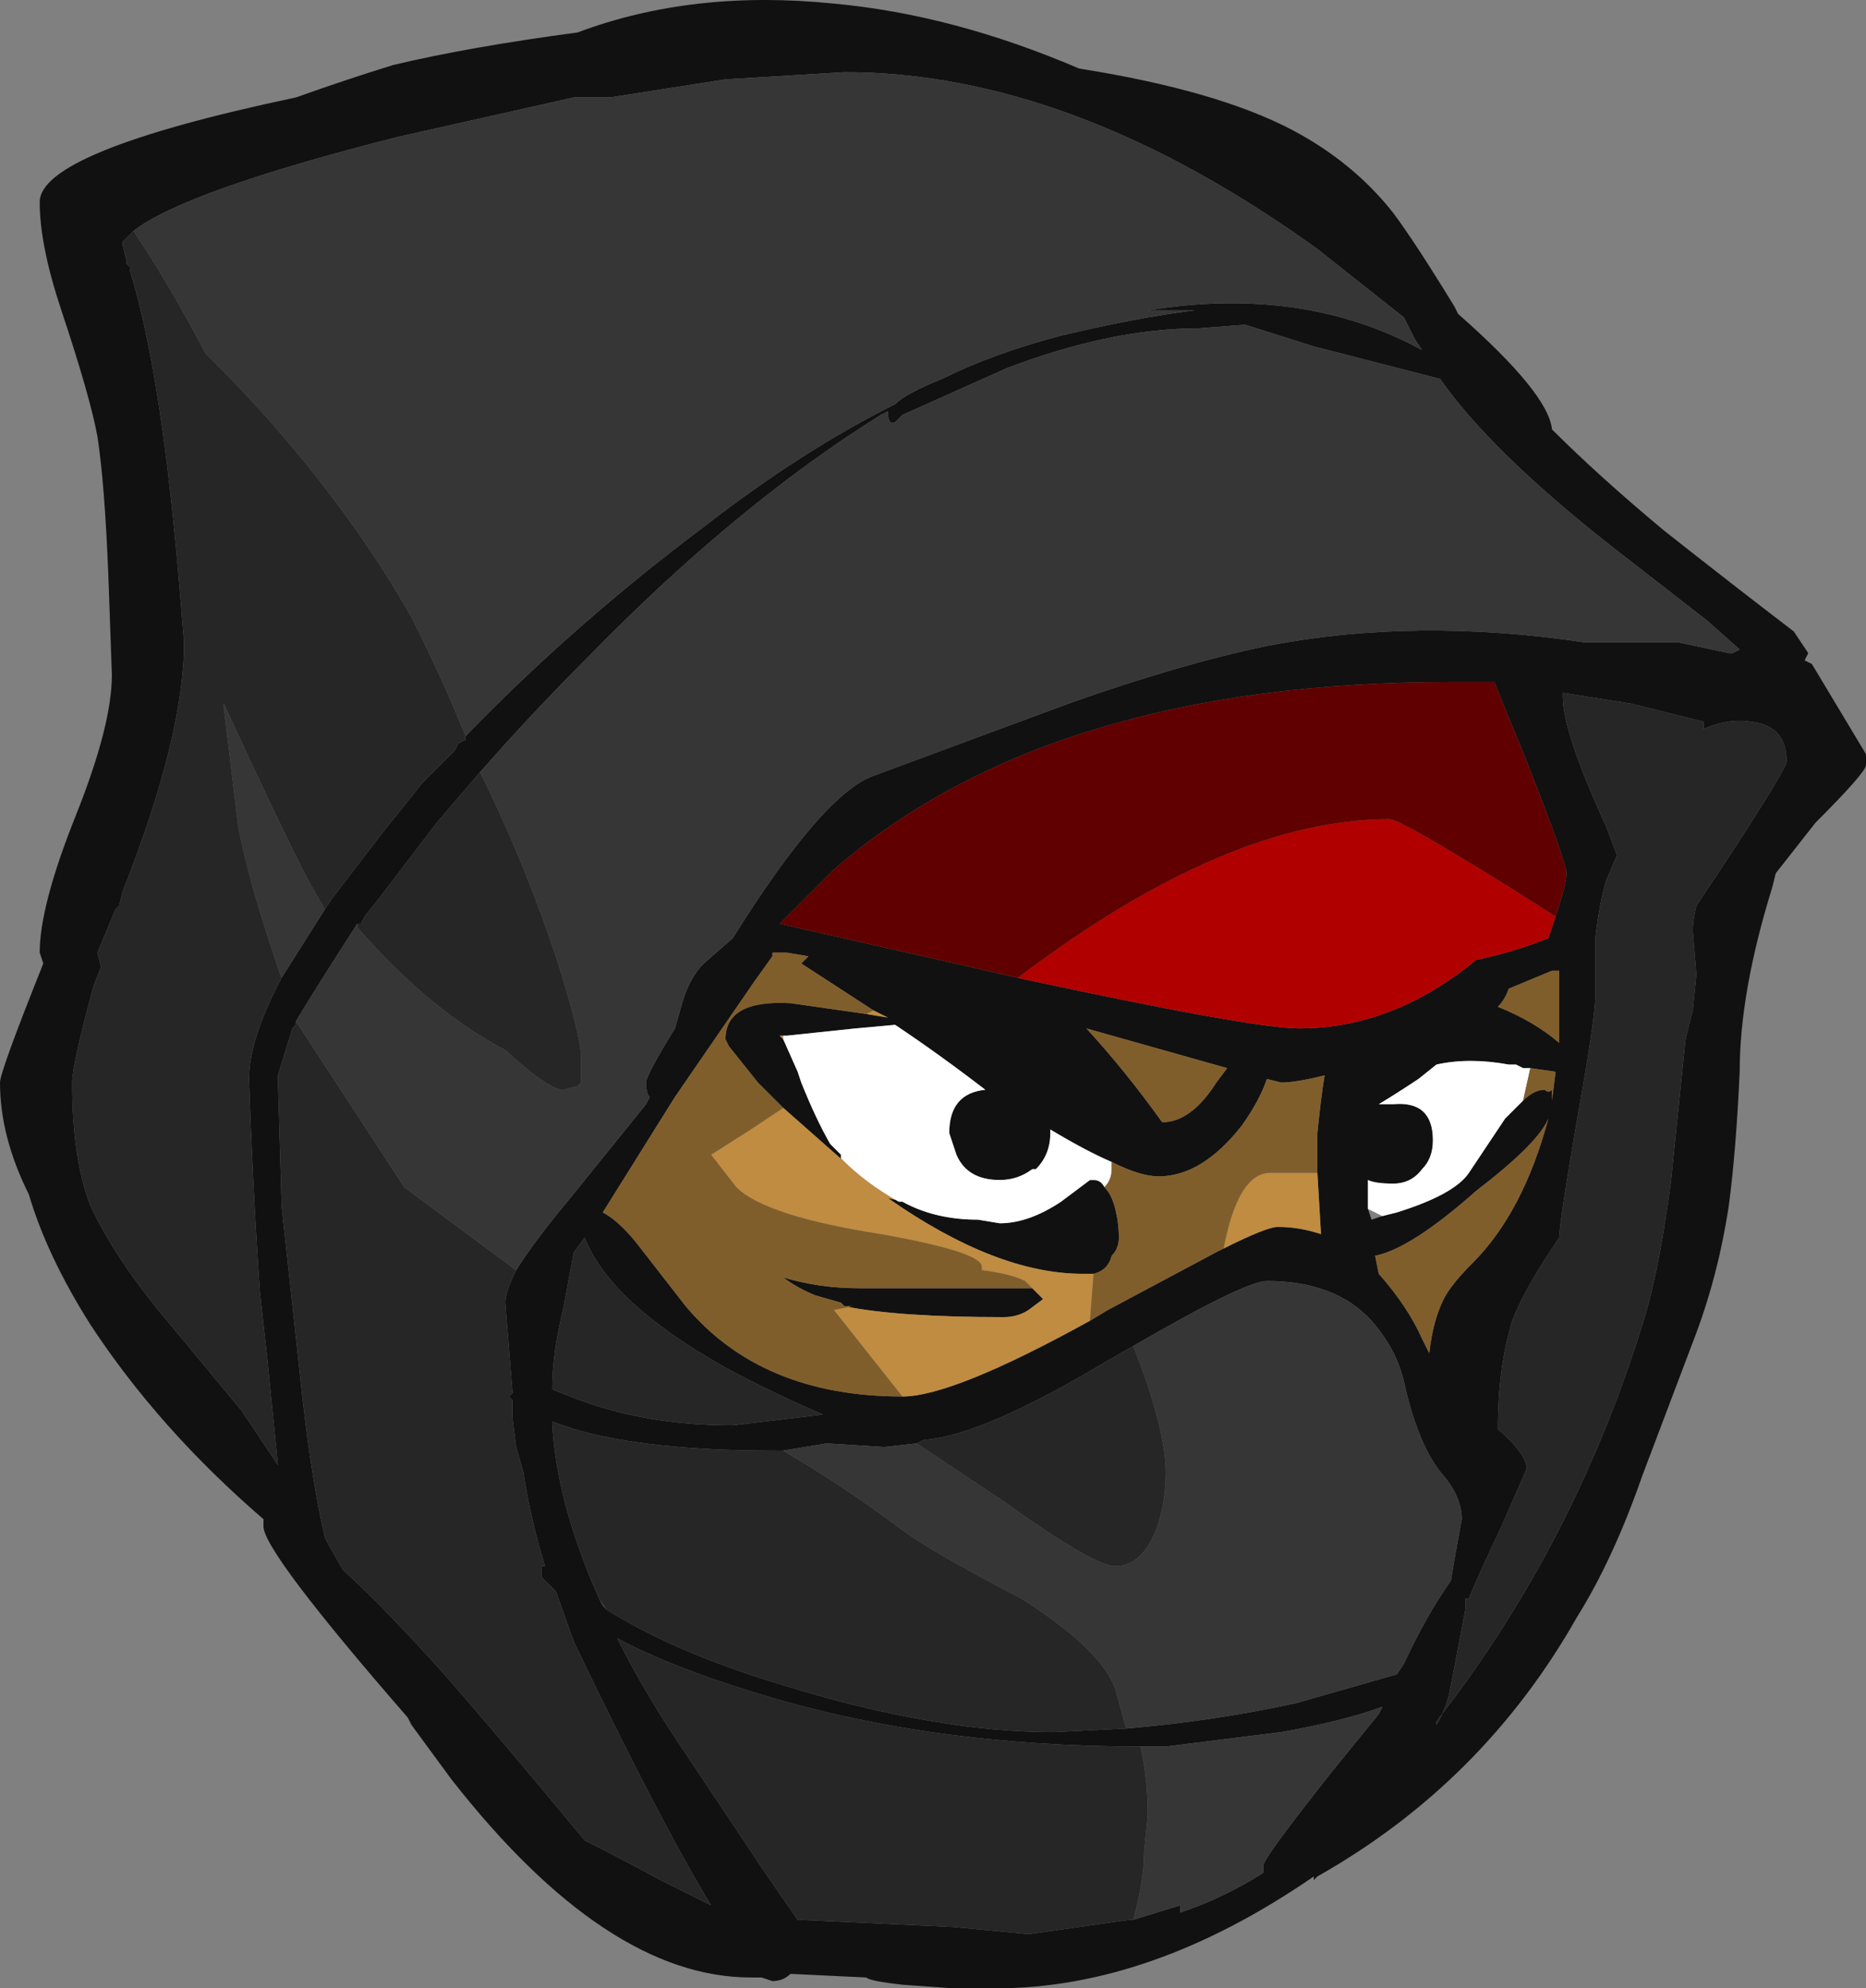 <?xml version="1.0" encoding="UTF-8" standalone="no"?>
<svg xmlns:ffdec="https://www.free-decompiler.com/flash" xmlns:xlink="http://www.w3.org/1999/xlink" ffdec:objectType="frame" height="192.85px" width="180.95px" xmlns="http://www.w3.org/2000/svg">
  <rect width="100%" height="100%" fill="#808080" stroke="none"/>
  <g transform="matrix(1.0, 0.0, 0.0, 1.0, 83.3, 98.35)">
    <use ffdec:characterId="237" height="27.55" transform="matrix(7.0, 0.0, 0.0, 7.0, -83.3, -98.35)" width="25.85" xlink:href="#shape0"/>
  </g>
  <defs>
    <g id="shape0" transform="matrix(1.0, 0.0, 0.0, 1.0, 11.9, 14.05)">
      <path d="M8.25 -9.8 L8.3 -9.7 Q9.55 -8.6 9.6 -8.1 10.25 -7.45 11.15 -6.7 12.1 -5.95 12.95 -5.3 L13.15 -5.0 13.1 -4.9 13.2 -4.85 13.95 -3.6 13.95 -3.45 Q13.95 -3.35 13.25 -2.65 L12.7 -1.95 12.65 -1.75 Q12.2 -0.3 12.2 0.8 12.15 1.9 12.05 2.65 11.9 3.65 11.55 4.55 L10.85 6.4 Q10.45 7.55 9.95 8.35 8.65 10.65 6.35 11.95 L6.3 12.0 6.3 11.95 Q4.05 13.5 1.9 13.5 L1.3 13.5 0.6 13.45 Q0.15 13.4 0.1 13.35 L-0.95 13.3 Q-1.05 13.4 -1.2 13.4 L-1.35 13.35 -1.5 13.35 Q-3.5 13.35 -5.65 10.6 L-6.2 9.85 -6.25 9.75 Q-8.25 7.45 -8.25 7.1 L-8.25 7.0 Q-9.7 5.75 -10.65 4.3 -11.25 3.35 -11.5 2.5 -11.9 1.7 -11.9 0.95 -11.9 0.8 -11.3 -0.7 L-11.35 -0.85 Q-11.35 -1.5 -10.85 -2.75 -10.35 -4.0 -10.35 -4.7 L-10.4 -6.1 Q-10.45 -7.35 -10.55 -8.0 -10.65 -8.55 -11.05 -9.75 -11.35 -10.65 -11.35 -11.25 -11.35 -11.95 -7.8 -12.7 -7.1 -12.95 -6.45 -13.15 -5.4 -13.4 -3.9 -13.6 -2.3 -14.2 -0.35 -14.0 1.3 -13.85 3.05 -13.1 4.95 -12.8 6.0 -12.25 6.85 -11.8 7.4 -11.1 7.7 -10.7 8.25 -9.8 M-4.75 3.55 Q-4.5 3.15 -4.0 2.55 L-2.95 1.25 -2.9 1.15 Q-2.95 1.1 -2.95 0.95 -2.95 0.85 -2.55 0.2 L-2.45 -0.15 Q-2.35 -0.5 -2.15 -0.7 L-1.75 -1.05 Q-0.5 -3.05 0.2 -3.3 L2.9 -4.3 Q4.45 -4.85 5.65 -5.1 7.7 -5.5 10.05 -5.15 L11.35 -5.15 12.05 -5.0 12.1 -5.0 12.2 -5.05 11.75 -5.45 10.4 -6.5 Q8.75 -7.8 8.05 -8.8 L6.3 -9.25 5.35 -9.55 4.7 -9.5 Q3.5 -9.5 2.05 -8.95 L0.6 -8.3 0.5 -8.2 Q0.4 -8.15 0.4 -8.35 L0.3 -8.3 Q-1.7 -7.05 -3.75 -4.95 -4.55 -4.15 -5.25 -3.35 L-5.85 -2.65 -6.65 -1.6 -6.85 -1.35 -6.9 -1.25 -6.95 -1.25 Q-7.5 -0.4 -7.8 0.1 L-7.8 0.15 -7.85 0.2 -8.05 0.85 -8.05 0.9 -8.0 2.6 -8.0 2.65 -7.75 4.95 Q-7.6 6.4 -7.4 7.25 L-7.35 7.35 -7.15 7.7 Q-6.5 8.3 -5.7 9.2 -5.0 10.0 -3.8 11.45 -3.3 11.7 -2.75 12.0 L-2.05 12.35 Q-2.75 11.2 -3.95 8.7 L-4.2 8.0 -4.4 7.8 -4.4 7.65 -4.35 7.65 Q-4.55 7.0 -4.65 6.35 L-4.75 6.0 -4.8 5.6 -4.8 5.35 -4.85 5.3 -4.8 5.25 -4.9 4.0 Q-4.9 3.85 -4.75 3.55 M-5.45 -3.85 Q-3.95 -5.4 -2.15 -6.75 -0.8 -7.8 0.5 -8.45 0.65 -8.6 1.15 -8.8 1.85 -9.15 2.8 -9.4 3.85 -9.65 4.65 -9.75 L4.0 -9.75 Q6.15 -10.1 7.8 -9.2 L7.7 -9.35 7.55 -9.65 6.35 -10.6 Q2.95 -13.05 -0.2 -13.05 L-1.85 -12.95 -3.45 -12.7 -3.95 -12.7 -6.4 -12.15 Q-9.35 -11.4 -10.05 -10.85 L-10.2 -10.7 -10.2 -10.65 -10.15 -10.45 -10.15 -10.4 -10.1 -10.35 -10.1 -10.3 Q-9.65 -8.85 -9.4 -5.75 L-9.35 -5.15 Q-9.35 -3.85 -10.2 -1.7 L-10.25 -1.5 -10.3 -1.45 -10.55 -0.85 -10.5 -0.65 -10.6 -0.4 Q-10.9 0.7 -10.9 0.95 -10.9 2.0 -10.65 2.65 -10.35 3.3 -9.75 4.05 L-8.55 5.5 -8.05 6.25 -8.2 4.75 -8.3 3.85 Q-8.4 2.4 -8.45 0.9 -8.45 0.35 -8.0 -0.5 L-7.4 -1.45 -7.3 -1.6 -6.65 -2.45 -6.05 -3.2 -5.6 -3.65 -5.55 -3.75 -5.45 -3.8 -5.45 -3.85 M9.65 -1.35 Q9.8 -1.8 9.8 -1.95 9.8 -2.1 9.25 -3.5 L8.8 -4.6 8.2 -4.6 Q2.65 -4.6 -0.35 -2.0 L-1.1 -1.25 1.55 -0.65 2.2 -0.5 Q5.45 0.2 6.1 0.2 7.4 0.2 8.55 -0.75 9.05 -0.85 9.55 -1.05 L9.65 -1.35 M10.7 -4.3 L9.75 -4.45 9.75 -4.4 Q9.75 -3.9 10.35 -2.6 L10.5 -2.2 10.35 -1.85 Q10.25 -1.5 10.2 -1.05 L10.2 -0.25 Q10.2 0.05 9.95 1.45 9.7 2.9 9.7 3.1 L9.6 3.25 Q9.2 3.85 9.05 4.25 8.85 4.9 8.85 5.75 9.25 6.1 9.25 6.3 L8.9 7.1 Q8.5 7.95 8.45 8.1 L8.4 8.1 8.4 8.25 8.2 9.3 Q8.15 9.6 8.0 9.85 L8.0 9.8 Q9.95 7.3 10.9 4.15 11.1 3.45 11.25 2.3 L11.45 0.35 11.55 -0.05 11.6 -0.55 11.55 -1.15 Q11.55 -1.3 11.6 -1.5 L12.0 -2.1 Q12.85 -3.4 12.85 -3.5 12.85 -4.0 12.35 -4.05 12.05 -4.1 11.7 -3.95 L11.7 -4.05 10.7 -4.3 M8.85 -0.1 Q9.35 0.1 9.7 0.4 L9.7 0.3 Q9.7 -0.35 9.7 -0.6 L9.6 -0.6 9.0 -0.35 Q8.95 -0.2 8.85 -0.1 M9.95 -0.65 L9.95 -0.65 M0.2 -0.05 L-0.8 -0.7 -0.7 -0.8 -1.0 -0.85 -1.2 -0.85 -1.2 -0.8 -1.45 -0.45 -2.55 1.15 -3.55 2.75 Q-3.35 2.85 -3.1 3.15 L-2.4 4.05 Q-1.35 5.3 0.6 5.3 1.3 5.3 3.2 4.25 L3.45 4.1 4.95 3.3 5.05 3.25 Q5.65 2.95 5.8 2.95 6.1 2.95 6.4 3.05 L6.35 2.2 6.35 1.65 Q6.4 1.15 6.45 0.85 6.05 0.95 5.85 0.95 L5.65 0.9 Q5.55 1.2 5.3 1.55 4.75 2.25 4.15 2.25 3.9 2.25 3.5 2.05 3.15 1.9 2.65 1.6 L2.65 1.65 Q2.65 1.95 2.45 2.15 L2.4 2.15 Q2.2 2.3 1.95 2.3 1.5 2.3 1.35 1.95 L1.25 1.65 Q1.25 1.1 1.75 1.05 1.1 0.55 0.5 0.15 L-0.05 0.2 -1.0 0.3 -1.05 0.3 -1.1 0.3 -1.05 0.35 -0.85 0.8 -0.8 0.95 Q-0.6 1.45 -0.4 1.8 L-0.25 1.95 -0.15 2.1 -0.2 2.05 -1.05 1.3 -1.4 0.95 -1.8 0.45 -1.85 0.35 Q-1.85 -0.2 -0.95 -0.15 L0.1 0.0 0.4 0.05 0.2 -0.05 M-0.2 4.05 L-0.25 4.0 -0.6 3.9 Q-0.85 3.8 -1.05 3.65 -0.55 3.8 0.0 3.8 L2.4 3.8 2.55 3.95 2.35 4.1 Q2.2 4.2 2.0 4.2 0.55 4.2 -0.2 4.05 M0.6 2.6 Q1.05 2.85 1.65 2.85 L1.95 2.9 Q2.35 2.9 2.8 2.6 L3.2 2.3 3.25 2.3 Q3.35 2.3 3.4 2.4 3.5 2.5 3.55 2.7 3.6 2.9 3.6 3.1 3.6 3.25 3.5 3.35 3.45 3.55 3.25 3.6 L3.1 3.6 Q1.9 3.6 0.4 2.55 L0.6 2.6 M-3.95 3.3 L-4.1 4.1 Q-4.25 4.7 -4.25 5.2 L-4.0 5.3 Q-3.0 5.7 -1.75 5.7 L-0.5 5.55 Q-1.2 5.25 -1.85 4.9 -3.45 4.0 -3.8 3.1 L-3.95 3.3 M-1.05 6.05 L-1.15 6.05 Q-2.95 6.05 -3.95 5.75 L-4.25 5.65 Q-4.2 6.75 -3.6 8.1 L-3.55 8.2 -3.5 8.25 Q-2.55 8.85 -1.05 9.3 1.05 9.95 2.7 9.95 L3.7 9.9 Q4.9 9.8 6.05 9.55 L7.45 9.15 7.55 9.0 Q7.85 8.35 8.2 7.85 L8.25 7.55 8.35 7.0 Q8.35 6.7 8.1 6.4 7.75 6.0 7.55 5.1 7.45 4.65 7.1 4.25 6.6 3.7 5.65 3.7 5.35 3.7 3.8 4.6 L3.45 4.8 Q1.7 5.85 0.9 5.9 L0.8 5.95 0.35 6.0 -0.45 5.95 -1.05 6.05 M3.9 10.15 Q0.95 10.15 -1.45 9.4 -2.6 9.05 -3.35 8.65 -3.0 9.35 -2.5 10.1 L-1.3 11.9 -0.85 12.55 1.3 12.65 2.35 12.75 3.75 12.55 3.8 12.55 4.45 12.35 4.45 12.45 Q5.05 12.25 5.6 11.9 L5.6 11.8 Q5.6 11.7 6.55 10.5 L7.2 9.7 7.25 9.6 Q6.7 9.8 5.85 9.95 L4.25 10.15 3.9 10.15 M9.3 0.75 L9.2 0.75 9.1 0.7 9.0 0.7 Q8.45 0.6 8.0 0.7 L7.75 0.9 Q7.45 1.1 7.2 1.25 L7.4 1.25 Q7.95 1.2 7.95 1.75 7.95 2.0 7.8 2.15 7.65 2.35 7.4 2.35 7.15 2.35 7.05 2.3 L7.05 2.7 7.1 2.85 7.25 2.8 7.45 2.75 Q8.25 2.5 8.45 2.2 L8.95 1.45 9.2 1.2 Q9.35 1.05 9.5 1.05 9.55 1.1 9.6 1.05 L9.6 1.2 9.65 0.8 9.3 0.75 M7.15 3.35 L7.2 3.6 Q7.6 4.05 7.8 4.5 L7.9 4.7 Q7.95 4.25 8.1 3.95 8.2 3.75 8.5 3.45 9.2 2.75 9.55 1.45 9.4 1.8 8.55 2.45 7.65 3.25 7.15 3.35 M5.1 0.75 L3.15 0.2 Q3.7 0.8 4.2 1.5 4.6 1.5 4.95 0.95 L5.1 0.75 M7.2 10.7 L7.2 10.7" fill="#111111" fill-rule="evenodd" stroke="none"/>
      <path d="M-5.25 -3.35 Q-4.55 -4.15 -3.75 -4.95 -1.7 -7.05 0.3 -8.3 L0.4 -8.35 Q0.4 -8.15 0.5 -8.2 L0.6 -8.3 2.05 -8.95 Q3.5 -9.5 4.7 -9.5 L5.35 -9.55 6.3 -9.25 8.05 -8.8 Q8.75 -7.8 10.4 -6.5 L11.75 -5.45 12.2 -5.05 12.1 -5.0 12.05 -5.0 11.35 -5.15 10.05 -5.15 Q7.7 -5.5 5.65 -5.1 4.45 -4.85 2.9 -4.3 L0.2 -3.3 Q-0.5 -3.05 -1.75 -1.05 L-2.15 -0.7 Q-2.35 -0.5 -2.45 -0.15 L-2.55 0.2 Q-2.95 0.85 -2.95 0.95 -2.95 1.1 -2.9 1.15 L-2.95 1.25 -4.0 2.55 Q-4.5 3.15 -4.75 3.55 -6.1 2.55 -6.3 2.4 L-7.8 0.1 Q-7.5 -0.4 -6.95 -1.25 L-6.95 -1.2 Q-5.95 -0.05 -4.9 0.5 -4.3 1.05 -4.1 1.05 L-3.9 1.0 -3.85 0.95 -3.85 0.6 Q-3.85 0.3 -4.2 -0.8 -4.6 -2.0 -5.15 -3.15 L-5.25 -3.35 M-10.05 -10.85 Q-9.35 -11.4 -6.4 -12.15 L-3.95 -12.7 -3.45 -12.7 -1.85 -12.95 -0.2 -13.05 Q2.95 -13.05 6.35 -10.6 L7.55 -9.65 7.7 -9.35 7.8 -9.2 Q6.15 -10.1 4.0 -9.75 L4.65 -9.75 Q3.85 -9.65 2.8 -9.4 1.85 -9.15 1.15 -8.8 0.65 -8.6 0.5 -8.45 -0.8 -7.8 -2.15 -6.75 -3.95 -5.4 -5.45 -3.85 -5.75 -4.6 -6.2 -5.5 -7.2 -7.25 -8.75 -8.85 L-9.05 -9.15 Q-9.55 -10.1 -10.05 -10.85 M-7.4 -1.45 L-8.0 -0.5 Q-8.45 -1.8 -8.6 -2.6 L-8.8 -4.25 -8.8 -4.3 Q-7.9 -2.35 -7.6 -1.8 L-7.4 -1.45 M-3.6 8.1 L-3.5 8.25 -3.55 8.2 -3.6 8.1 M3.7 9.9 L3.55 9.35 Q3.35 8.8 2.25 8.1 1.0 7.45 0.6 7.15 -0.2 6.55 -1.05 6.05 L-0.45 5.95 0.35 6.0 0.8 5.95 2.0 6.75 Q3.25 7.65 3.55 7.65 3.95 7.65 4.15 7.05 4.25 6.7 4.25 6.35 4.25 5.75 3.8 4.6 5.35 3.7 5.65 3.7 6.6 3.7 7.1 4.25 7.45 4.65 7.55 5.1 7.75 6.0 8.1 6.4 8.35 6.7 8.35 7.0 L8.25 7.55 8.2 7.85 Q7.85 8.35 7.55 9.0 L7.45 9.15 6.05 9.55 Q4.9 9.8 3.7 9.9 M3.8 12.55 Q3.95 12.0 3.95 11.6 L4.0 11.1 Q4.0 10.6 3.9 10.15 L4.25 10.15 5.85 9.95 Q6.7 9.8 7.25 9.6 L7.2 9.7 6.55 10.5 Q5.6 11.7 5.6 11.8 L5.6 11.9 Q5.05 12.25 4.45 12.45 L4.45 12.35 3.8 12.55" fill="#363636" fill-rule="evenodd" stroke="none"/>
      <path d="M-5.25 -3.35 L-5.15 -3.15 Q-4.6 -2.0 -4.2 -0.8 -3.85 0.3 -3.85 0.6 L-3.85 0.95 -3.9 1.0 -4.1 1.05 Q-4.3 1.05 -4.9 0.5 -5.95 -0.05 -6.95 -1.2 L-6.95 -1.25 -6.9 -1.25 -6.85 -1.35 -6.65 -1.6 -5.85 -2.65 -5.25 -3.35 M-7.8 0.1 L-6.3 2.4 Q-6.1 2.55 -4.75 3.55 -4.9 3.85 -4.9 4.0 L-4.8 5.25 -4.85 5.3 -4.8 5.35 -4.8 5.6 -4.75 6.0 -4.65 6.35 Q-4.55 7.0 -4.35 7.65 L-4.4 7.65 -4.4 7.8 -4.2 8.0 -3.95 8.7 Q-2.75 11.2 -2.05 12.35 L-2.75 12.0 Q-3.3 11.7 -3.8 11.45 -5.0 10.0 -5.7 9.2 -6.5 8.3 -7.15 7.7 L-7.35 7.35 -7.4 7.25 Q-7.6 6.4 -7.75 4.95 L-8.0 2.65 -8.0 2.6 -8.05 0.9 -8.05 0.85 -7.85 0.2 -7.8 0.15 -7.8 0.1 M-10.05 -10.85 Q-9.55 -10.1 -9.05 -9.15 L-8.75 -8.85 Q-7.2 -7.25 -6.2 -5.5 -5.75 -4.6 -5.45 -3.85 L-5.45 -3.8 -5.55 -3.75 -5.6 -3.65 -6.05 -3.2 -6.65 -2.45 -7.3 -1.6 -7.4 -1.45 -7.6 -1.8 Q-7.9 -2.35 -8.8 -4.3 L-8.8 -4.25 -8.6 -2.6 Q-8.45 -1.8 -8.0 -0.5 -8.45 0.35 -8.45 0.9 -8.4 2.4 -8.3 3.85 L-8.2 4.75 -8.05 6.25 -8.55 5.5 -9.75 4.05 Q-10.35 3.3 -10.65 2.65 -10.9 2.0 -10.9 0.95 -10.9 0.7 -10.6 -0.4 L-10.5 -0.65 -10.55 -0.85 -10.3 -1.45 -10.25 -1.5 -10.2 -1.7 Q-9.35 -3.85 -9.35 -5.15 L-9.4 -5.75 Q-9.65 -8.85 -10.1 -10.3 L-10.1 -10.35 -10.15 -10.4 -10.15 -10.45 -10.2 -10.65 -10.2 -10.7 -10.05 -10.85 M10.7 -4.3 L11.7 -4.05 11.7 -3.95 Q12.05 -4.1 12.35 -4.05 12.85 -4.0 12.85 -3.5 12.85 -3.4 12.0 -2.1 L11.6 -1.5 Q11.55 -1.3 11.55 -1.15 L11.6 -0.55 11.55 -0.05 11.45 0.35 11.25 2.3 Q11.1 3.45 10.9 4.15 9.95 7.3 8.0 9.8 L8.0 9.85 Q8.15 9.6 8.2 9.3 L8.4 8.25 8.4 8.1 8.45 8.1 Q8.5 7.95 8.9 7.1 L9.25 6.3 Q9.25 6.1 8.85 5.75 8.85 4.9 9.05 4.25 9.2 3.85 9.6 3.25 L9.7 3.1 Q9.7 2.9 9.95 1.45 10.2 0.05 10.2 -0.25 L10.2 -1.05 Q10.25 -1.5 10.35 -1.85 L10.5 -2.2 10.35 -2.6 Q9.75 -3.9 9.75 -4.4 L9.75 -4.45 10.7 -4.3 M-3.6 8.1 Q-4.2 6.75 -4.25 5.65 L-3.95 5.75 Q-2.95 6.05 -1.15 6.05 L-1.05 6.05 Q-0.2 6.55 0.6 7.15 1.0 7.45 2.25 8.1 3.35 8.8 3.55 9.35 L3.7 9.9 2.7 9.95 Q1.05 9.95 -1.05 9.3 -2.55 8.85 -3.5 8.25 L-3.6 8.1 M-3.95 3.3 L-3.8 3.1 Q-3.45 4.0 -1.85 4.9 -1.2 5.25 -0.5 5.55 L-1.75 5.7 Q-3.0 5.7 -4.0 5.3 L-4.25 5.2 Q-4.25 4.7 -4.1 4.1 L-3.95 3.3 M0.8 5.95 L0.9 5.9 Q1.7 5.85 3.45 4.8 L3.8 4.6 Q4.25 5.75 4.25 6.35 4.25 6.7 4.15 7.05 3.95 7.65 3.55 7.65 3.25 7.65 2.0 6.75 L0.8 5.95 M3.8 12.55 L3.75 12.55 2.35 12.75 1.3 12.65 -0.85 12.55 -1.3 11.9 -2.5 10.1 Q-3.0 9.35 -3.35 8.65 -2.6 9.05 -1.45 9.4 0.95 10.15 3.9 10.15 4.0 10.6 4.0 11.1 L3.95 11.6 Q3.95 12.0 3.8 12.55" fill="#262626" fill-rule="evenodd" stroke="none"/>
      <path d="M2.2 -0.5 Q5.1 -2.7 7.35 -2.7 7.5 -2.7 9.1 -1.7 L9.65 -1.35 9.55 -1.05 Q9.05 -0.85 8.55 -0.75 7.4 0.2 6.1 0.2 5.45 0.2 2.2 -0.5" fill="#b00000" fill-rule="evenodd" stroke="none"/>
      <path d="M2.2 -0.5 L1.55 -0.65 -1.1 -1.25 -0.35 -2.0 Q2.65 -4.6 8.2 -4.6 L8.8 -4.6 9.25 -3.5 Q9.8 -2.1 9.8 -1.95 9.8 -1.8 9.65 -1.35 L9.1 -1.7 Q7.5 -2.7 7.35 -2.7 5.1 -2.7 2.2 -0.5" fill="#600000" fill-rule="evenodd" stroke="none"/>
      <path d="M0.6 5.3 L-0.35 4.1 -0.1 4.05 -0.2 4.05 Q0.55 4.2 2.0 4.2 2.2 4.2 2.35 4.1 L2.55 3.95 2.4 3.8 2.3 3.7 Q2.1 3.6 1.7 3.55 L1.7 3.5 Q1.7 3.3 0.3 3.05 -1.3 2.8 -1.7 2.4 L-2.05 1.95 -1.5 1.6 -1.05 1.3 -0.2 2.05 -0.15 2.1 -0.25 1.95 -0.25 2.0 Q0.1 2.35 0.55 2.6 L0.6 2.6 0.4 2.55 Q1.9 3.6 3.1 3.6 L3.25 3.6 3.2 4.25 Q1.3 5.3 0.6 5.3 M0.1 0.0 L0.2 -0.05 0.4 0.05 0.1 0.0 M-1.05 0.3 L-1.05 0.35 -1.1 0.3 -1.05 0.3 M6.35 2.2 L6.4 3.05 Q6.1 2.95 5.8 2.95 5.65 2.95 5.05 3.25 5.25 2.2 5.7 2.2 L6.35 2.2" fill="#bf8c42" fill-rule="evenodd" stroke="none"/>
      <path d="M-0.25 1.95 L-0.4 1.8 Q-0.6 1.45 -0.8 0.95 L-0.85 0.8 -1.05 0.35 -1.05 0.3 -1.0 0.3 -0.05 0.2 0.5 0.15 Q1.1 0.55 1.75 1.05 1.25 1.1 1.25 1.65 L1.35 1.95 Q1.5 2.3 1.95 2.3 2.2 2.3 2.4 2.15 L2.45 2.15 Q2.65 1.95 2.65 1.65 L2.65 1.6 Q3.15 1.9 3.5 2.05 L3.5 2.15 Q3.5 2.3 3.4 2.4 3.35 2.3 3.25 2.3 L3.2 2.3 2.8 2.6 Q2.35 2.9 1.95 2.9 L1.65 2.85 Q1.05 2.85 0.6 2.6 L0.55 2.6 Q0.1 2.35 -0.25 2.0 L-0.25 1.95 M7.05 2.7 L7.05 2.3 Q7.15 2.35 7.4 2.35 7.65 2.35 7.8 2.15 7.95 2.0 7.95 1.75 7.95 1.2 7.4 1.25 L7.2 1.25 Q7.45 1.1 7.75 0.9 L8.0 0.7 Q8.45 0.6 9.0 0.7 L9.1 0.7 9.2 0.75 9.3 0.75 9.2 1.2 8.95 1.45 8.45 2.2 Q8.25 2.5 7.45 2.75 L7.25 2.8 7.05 2.7" fill="#ffffff" fill-rule="evenodd" stroke="none"/>
      <path d="M8.85 -0.1 Q8.95 -0.2 9.0 -0.35 L9.6 -0.6 9.7 -0.6 Q9.7 -0.35 9.7 0.3 L9.7 0.4 Q9.35 0.1 8.85 -0.1 M0.6 5.3 Q-1.35 5.3 -2.4 4.05 L-3.1 3.15 Q-3.35 2.85 -3.55 2.75 L-2.55 1.15 -1.45 -0.45 -1.2 -0.8 -1.2 -0.85 -1.0 -0.85 -0.7 -0.8 -0.8 -0.7 0.2 -0.05 0.1 0.0 -0.95 -0.15 Q-1.85 -0.2 -1.85 0.35 L-1.8 0.45 -1.4 0.95 -1.05 1.3 -1.5 1.6 -2.05 1.95 -1.7 2.4 Q-1.3 2.8 0.3 3.05 1.7 3.3 1.7 3.5 L1.7 3.55 Q2.1 3.6 2.3 3.7 L2.4 3.8 0.0 3.8 Q-0.55 3.8 -1.05 3.65 -0.85 3.8 -0.6 3.9 L-0.25 4.0 -0.2 4.05 -0.1 4.05 -0.35 4.1 0.6 5.3 M3.4 2.4 Q3.5 2.3 3.5 2.15 L3.5 2.05 Q3.9 2.25 4.15 2.25 4.75 2.25 5.3 1.55 5.55 1.2 5.65 0.9 L5.85 0.95 Q6.05 0.95 6.45 0.85 6.4 1.15 6.35 1.65 L6.35 2.2 5.7 2.2 Q5.25 2.2 5.05 3.25 L4.95 3.3 3.45 4.1 3.2 4.25 3.25 3.6 Q3.45 3.55 3.5 3.35 3.6 3.25 3.6 3.1 3.6 2.9 3.55 2.7 3.5 2.5 3.4 2.4 M9.3 0.75 L9.65 0.8 9.6 1.2 9.6 1.05 Q9.55 1.1 9.5 1.05 9.35 1.05 9.2 1.2 L9.3 0.75 M5.1 0.75 L4.95 0.95 Q4.6 1.5 4.2 1.5 3.7 0.8 3.15 0.2 L5.1 0.75 M7.15 3.35 Q7.65 3.25 8.55 2.45 9.4 1.8 9.55 1.45 9.2 2.75 8.5 3.45 8.2 3.75 8.1 3.95 7.95 4.25 7.9 4.7 L7.8 4.5 Q7.6 4.05 7.2 3.6 L7.15 3.35" fill="#805e2c" fill-rule="evenodd" stroke="none"/>
    </g>
  </defs>
</svg>
